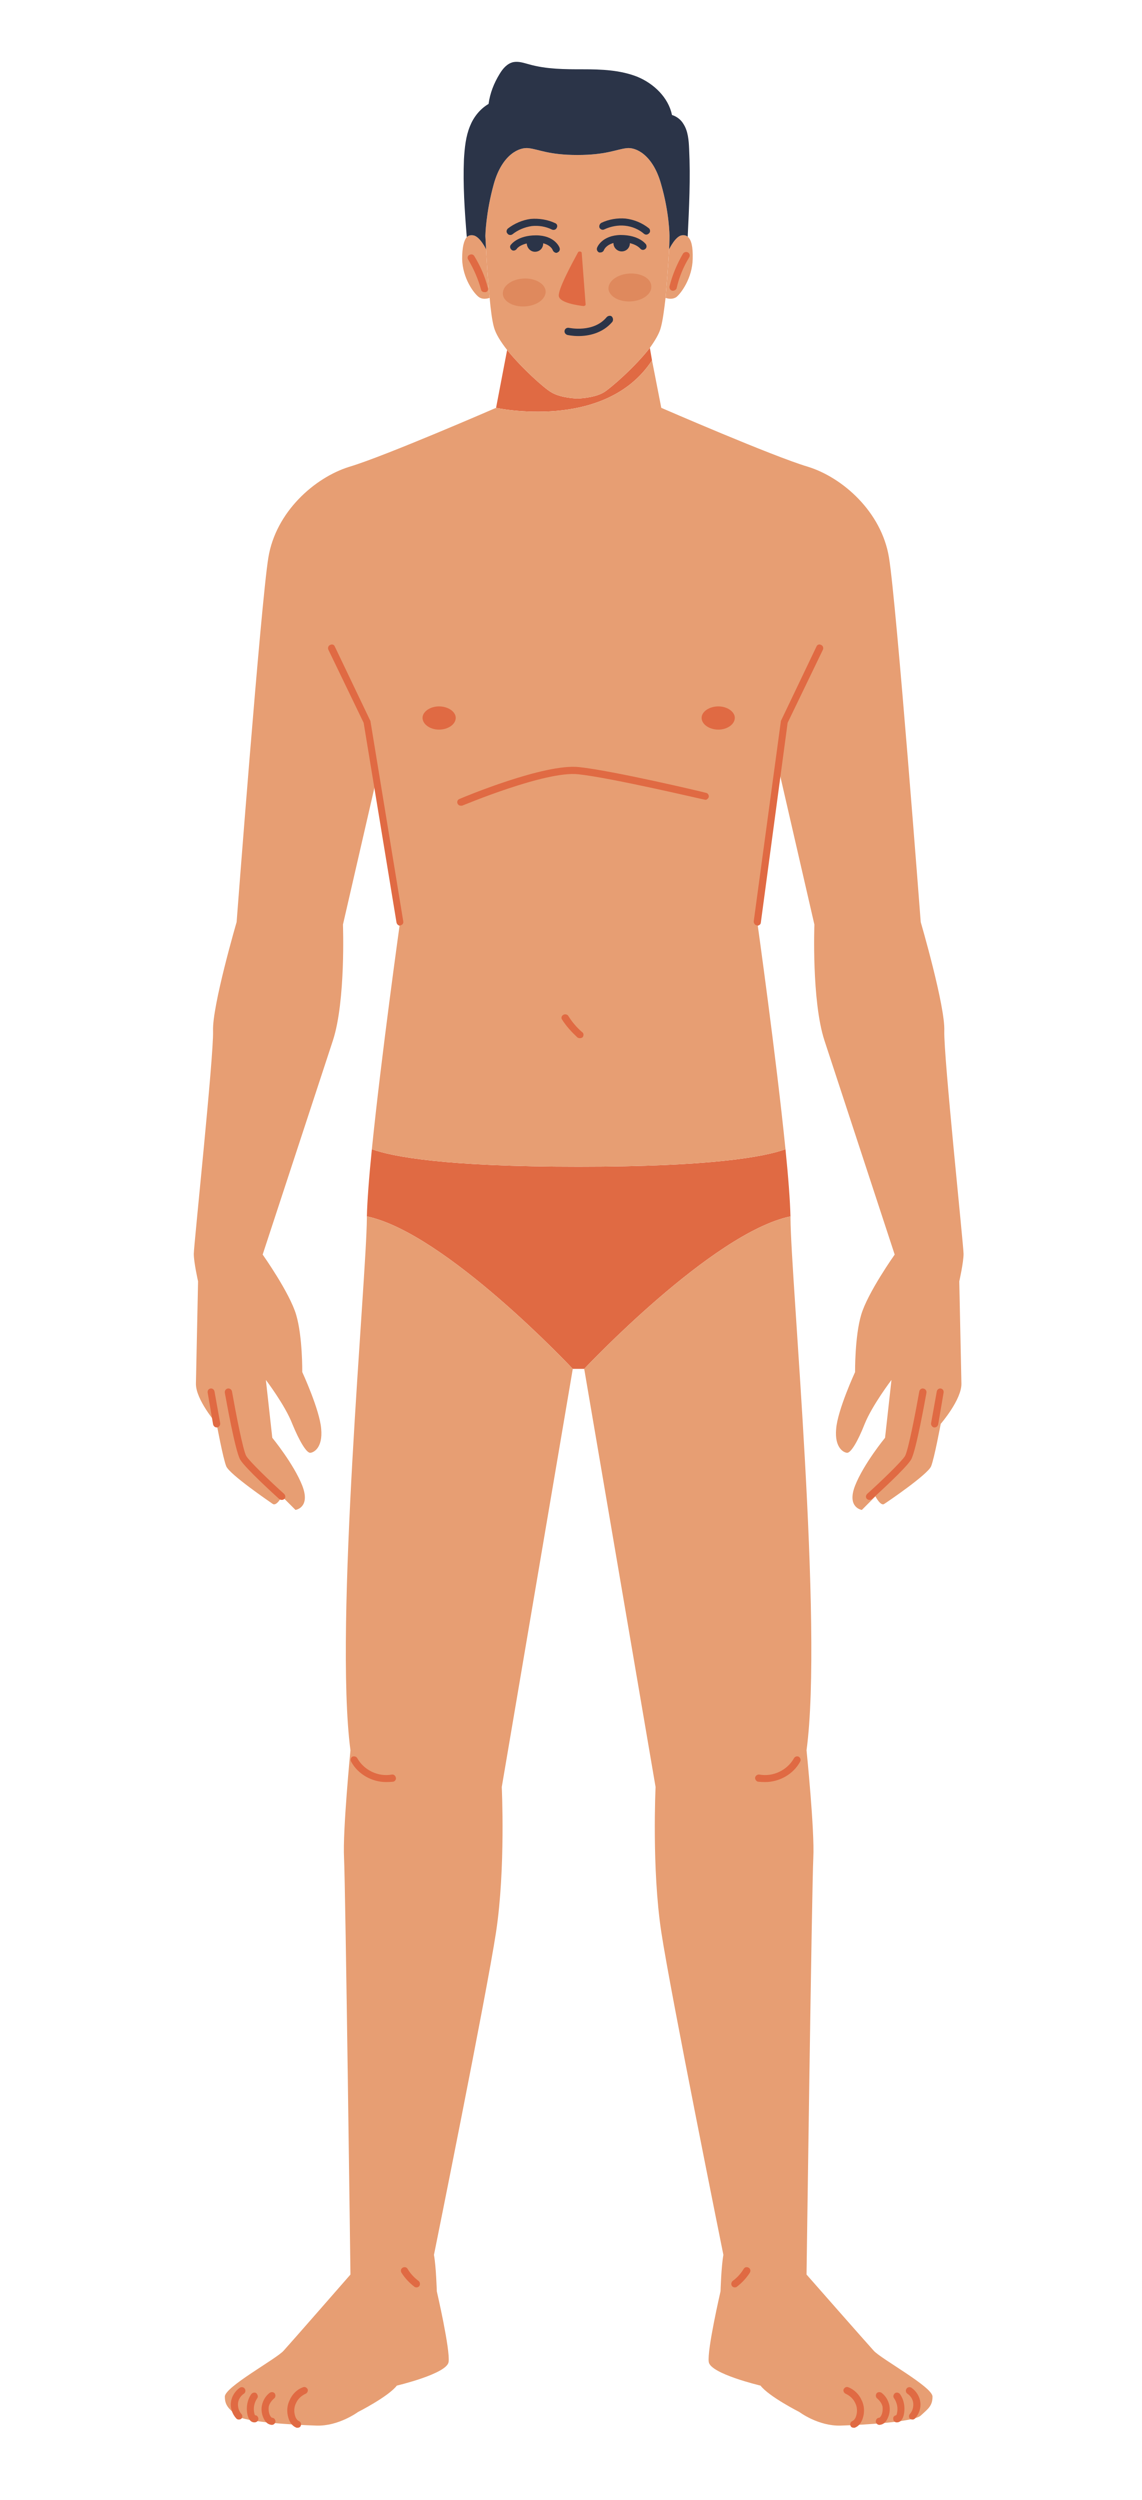 <svg version="1.2" xmlns="http://www.w3.org/2000/svg" viewBox="0 0 320 700" width="320" height="700">
	<title>8440513-ai</title>
	<style>
		.s0 { fill: #e06a43 } 
		.s1 { fill: #e79e73 } 
		.s2 { fill: #2b3448 } 
		.s3 { fill: #df895d } 
	</style>
	<g id="masculino">
		<g id="&lt;Group&gt;">
			<g id="&lt;Group&gt;">
				<path id="&lt;Path&gt;" class="s0" d="m220.1 321.8c0.8 7.8 1.3 14.6 1.4 18.8-22 4.6-57.8 42.7-57.8 42.7h-3.2c0 0-35.7-38.1-57.7-42.7 0.1-4.2 0.6-11 1.4-18.8 5.8 2.1 20.6 4.9 57.9 4.9 37.4 0 52.2-2.8 58-4.9z"/>
			</g>
			<g id="&lt;Group&gt;">
				<path id="&lt;Path&gt;" class="s0" d="m182.7 100.9c-13.1 20-43.7 13.3-43.7 13.3l3.1-16.2c4.2 5.2 10.4 10.7 12.3 11.8 2.7 1.7 7.4 1.8 7.4 1.8 0 0 4.8-0.1 7.5-1.8 1.9-1.2 8.6-7 12.8-12.4z"/>
			</g>
			<g id="&lt;Group&gt;">
				<path id="&lt;Path&gt;" class="s1" d="m137.2 83.4c0 0-1.7 0.7-3-0.2-1.4-1-4.6-5.3-4.7-10.7 0-3.3 0.5-5.2 1.3-6.1 0.5-0.5 1.1-0.6 1.8-0.5 1.9 0.3 3.6 3.9 3.6 3.9 0.2 3.5 0.5 8.9 1 13.6z"/>
			</g>
			<g id="&lt;Group&gt;">
				<path id="&lt;Path&gt;" class="s1" d="m192.7 66.3c1 0.8 1.5 2.7 1.4 6.2-0.1 5.4-3.3 9.7-4.6 10.7-1.4 0.9-3 0.2-3 0.2 0.4-4.7 0.8-10.1 1-13.6 0.2-0.4 1.8-3.6 3.5-3.9 0.7-0.1 1.3 0 1.7 0.4z"/>
			</g>
			<g id="&lt;Group&gt;">
				<path id="&lt;Path&gt;" class="s1" d="m142.1 98c-1.8-2.3-3.2-4.5-3.7-6.4-0.5-1.8-0.9-4.8-1.2-8.2-0.5-4.7-0.8-10.1-1-13.6-0.1-2.2-0.2-3.7-0.2-3.7 0 0 0.1-6.5 2.4-14.7 2.3-8.1 7.1-10.3 9.8-9.9 2.7 0.3 5.6 1.9 13.6 1.9 8 0 11-1.6 13.7-1.9 2.6-0.4 7.4 1.8 9.7 9.9 2.4 8.2 2.4 14.7 2.4 14.7 0 0 0 1.5-0.1 3.7-0.2 3.5-0.6 8.9-1 13.6-0.4 3.4-0.8 6.4-1.3 8.2-0.4 1.7-1.6 3.7-3.1 5.8-4.2 5.4-10.9 11.2-12.8 12.4-2.7 1.7-7.5 1.8-7.5 1.8 0 0-4.7-0.1-7.4-1.8-1.9-1.1-8.1-6.6-12.3-11.8z"/>
			</g>
			<g id="&lt;Group&gt;">
				<path id="&lt;Path&gt;" class="s1" d="m270 351.1c0 2.4-1.2 7.7-1.2 7.7 0 0 0.5 24 0.6 28.6 0.1 4.5-5.8 11.3-5.8 11.3 0 0-1.8 9.7-2.7 11.9-1 2.3-12 9.8-13.1 10.5-1 0.8-2.5-2.1-2.5-2.1l-3.8 3.8c0 0-4.3-0.6-1.9-6.8 2.4-6.1 8.4-13.4 8.4-13.4l1.8-16.2c0 0-5.4 7.1-7.5 12.3-2 5.1-3.9 8.1-4.9 8.1-0.9 0-3.6-1.3-3.1-6.7 0.4-5.3 5.3-15.9 5.3-15.9 0 0-0.1-9.9 1.7-16 1.8-6.2 9.4-16.9 9.4-16.9 0 0-16.1-49-19.7-60-3.6-11.1-2.8-32.4-2.8-32.4l-9.8-42.6-6.2 41.9c0 0 5.3 37.8 7.9 63.6-5.8 2.1-20.6 4.9-58 4.9-37.3 0-52.1-2.8-57.9-4.9 2.6-25.8 7.9-63.6 7.9-63.6l-6.2-41.9-9.8 42.6c0 0 0.8 21.3-2.8 32.4-3.6 11-19.7 60-19.7 60 0 0 7.6 10.7 9.4 16.9 1.8 6.1 1.7 16 1.7 16 0 0 4.9 10.6 5.3 15.9 0.5 5.4-2.2 6.7-3.1 6.7-1 0-2.9-3-5-8.1-2-5.2-7.4-12.3-7.4-12.3l1.8 16.2c0 0 6 7.3 8.4 13.4 2.4 6.2-1.9 6.8-1.9 6.8l-3.8-3.8c0 0-1.5 2.9-2.6 2.1-1-0.7-12-8.2-13-10.5-0.9-2.2-2.7-11.9-2.7-11.9 0 0-5.9-6.8-5.8-11.3 0.1-4.6 0.6-28.6 0.6-28.6 0 0-1.2-5.3-1.2-7.7 0-2.3 5.6-55.4 5.4-62.4-0.3-6.9 6.6-30.5 6.6-30.5 0 0 6.8-89.4 8.9-102.1 2.1-12.8 13-22.4 22.7-25.4 9.8-2.9 41.1-16.5 41.1-16.5 0 0 30.6 6.7 43.7-13.3l2.6 13.3c0 0 31.3 13.6 41.1 16.5 9.7 3 20.6 12.6 22.7 25.4 2.1 12.7 8.9 102.1 8.9 102.1 0 0 6.9 23.6 6.6 30.5-0.2 7 5.4 60.1 5.4 62.4z"/>
			</g>
			<g id="&lt;Group&gt;">
				<path id="&lt;Path&gt;" class="s1" d="m160.5 383.3l-19.9 117.1c0 0 1.1 22.8-1.6 40.6-2.7 17.7-17.4 90.4-17.4 90.4 0.6 3.2 0.8 10.2 0.8 10.2 0 0 3.8 16.4 3.3 19.8-0.5 3.3-14.5 6.6-14.5 6.6-2.4 3.1-10.9 7.4-10.9 7.4 0 0-5.4 4-11.6 3.8-6.3-0.2-20.4-1-22.4-2.8-1.9-1.8-3.3-2.6-3.3-5.3-0.1-2.7 14.5-10.6 16.5-12.9 2.1-2.3 18.7-21.3 18.7-21.3 0 0-1.4-109.2-1.8-116.7-0.4-7.5 1.8-30.1 1.8-30.1-4.6-34.7 4.5-132 4.6-149q0-0.3 0-0.5c22 4.6 57.7 42.7 57.7 42.7z"/>
			</g>
			<g id="&lt;Group&gt;">
				<path id="&lt;Path&gt;" class="s1" d="m244.8 658.2c2 2.3 16.6 10.2 16.5 12.9 0 2.7-1.4 3.5-3.3 5.3-2 1.8-16.1 2.6-22.4 2.8-6.3 0.2-11.6-3.8-11.6-3.8 0 0-8.5-4.3-10.9-7.4 0 0-14-3.3-14.5-6.6-0.5-3.4 3.3-19.8 3.3-19.8 0 0 0.2-7 0.8-10.2 0 0-14.7-72.7-17.4-90.4-2.7-17.8-1.6-40.6-1.6-40.6l-20-117.1c0 0 35.8-38.1 57.8-42.7q0 0.2 0 0.5c0.1 17 9.2 114.3 4.5 149 0 0 2.3 22.6 1.9 30.1-0.4 7.5-1.9 116.7-1.9 116.7 0 0 16.7 19 18.8 21.3z"/>
			</g>
			<g id="&lt;Group&gt;">
				<path id="&lt;Path&gt;" class="s2" d="m136.9 29.1c0.4-3 1.5-5.8 3.1-8.4 0.9-1.5 2.1-2.9 3.8-3.3 1.5-0.3 2.9 0.2 4.4 0.6 4.9 1.4 10.1 1.4 15.2 1.4 5.1 0 10.4 0.2 15.2 2.1 4.6 1.9 8.7 5.8 9.7 10.7 1.3 0.4 2.5 1.3 3.2 2.5 1.3 2 1.5 4.6 1.6 7 0.4 8.2 0 16.4-0.4 24.6-0.4-0.4-1-0.5-1.7-0.4-1.7 0.3-3.3 3.5-3.5 3.9 0.1-2.2 0.1-3.7 0.1-3.7 0 0 0-6.5-2.4-14.7-2.3-8.1-7.1-10.3-9.7-9.9-2.7 0.3-5.7 1.9-13.7 1.9-8 0-10.9-1.6-13.6-1.9-2.7-0.4-7.5 1.8-9.8 9.9-2.3 8.2-2.4 14.7-2.4 14.7 0 0 0.1 1.5 0.2 3.7 0 0-1.7-3.6-3.6-3.9-0.7-0.1-1.3 0-1.8 0.5-0.6-7.3-1.1-14.6-0.8-21.8 0.2-3.2 0.5-6.4 1.7-9.3 1-2.5 2.8-4.8 5.2-6.2z"/>
			</g>
			<g id="&lt;Group&gt;">
				<path id="&lt;Path&gt;" class="s0" d="m112.1 259.2c-0.5 0-0.9-0.4-1-0.9l-9.2-55.9-9.9-20.5c-0.2-0.5 0-1.1 0.5-1.3 0.5-0.3 1.1-0.1 1.3 0.4l9.9 20.7q0.1 0.1 0.1 0.2l9.2 56.1c0.1 0.5-0.2 1-0.8 1.1q-0.1 0.1-0.1 0.1z"/>
			</g>
			<g id="&lt;Group&gt;">
				<path id="&lt;Path&gt;" class="s0" d="m129.1 225.6c-0.4 0-0.7-0.2-0.9-0.6-0.2-0.5 0-1.1 0.6-1.3 0.9-0.4 23.8-10 33.5-8.9 9.4 1 34.5 6.9 35.5 7.2 0.6 0.1 0.9 0.7 0.8 1.2-0.2 0.5-0.7 0.9-1.2 0.7-0.3 0-26-6.1-35.4-7.1-9.1-1-32.2 8.7-32.5 8.8q-0.2 0-0.4 0z"/>
			</g>
			<g id="&lt;Group&gt;">
				<path id="&lt;Path&gt;" class="s0" d="m60.7 399.7c-0.5 0-0.9-0.4-1-0.9l-1.5-8.8c-0.1-0.6 0.2-1.1 0.8-1.2 0.5-0.1 1 0.3 1.1 0.8l1.6 8.9c0.1 0.5-0.3 1.1-0.8 1.2q-0.1 0-0.2 0z"/>
			</g>
			<g id="&lt;Group&gt;">
				<path id="&lt;Path&gt;" class="s0" d="m79 420q-0.4 0-0.7-0.2c-1-0.9-9.7-8.8-11-11.1-1.4-2.4-4-17.1-4.3-18.7-0.1-0.6 0.3-1.1 0.8-1.2 0.6-0.1 1.1 0.3 1.2 0.8 1.1 6.2 3.1 16.5 4 18.1 0.9 1.5 6.8 7.2 10.6 10.6 0.4 0.4 0.5 1 0.1 1.4-0.2 0.2-0.5 0.3-0.7 0.3z"/>
			</g>
			<g id="&lt;Group&gt;">
				<path id="&lt;Path&gt;" class="s0" d="m108.2 499c-4 0-7.9-2.2-9.8-5.7-0.3-0.5-0.1-1.1 0.3-1.4 0.5-0.2 1.1-0.1 1.4 0.4 1.9 3.4 5.9 5.3 9.7 4.6 0.5-0.1 1 0.3 1.1 0.8 0.2 0.5-0.2 1.1-0.7 1.2q-1 0.1-2 0.1z"/>
			</g>
			<g id="&lt;Group&gt;">
				<path id="&lt;Path&gt;" class="s0" d="m83.4 679.8q-0.2 0-0.3 0c-1.1-0.4-1.9-1.4-2.3-2.8-0.5-1.6-0.4-3.5 0.4-5 0.7-1.6 2-2.9 3.6-3.5 0.6-0.3 1.1 0 1.4 0.5 0.2 0.5-0.1 1.1-0.6 1.3-1.1 0.5-2.1 1.4-2.6 2.5-0.6 1.1-0.7 2.5-0.3 3.7 0.2 0.7 0.6 1.2 1 1.4 0.5 0.2 0.8 0.7 0.6 1.3-0.1 0.4-0.5 0.6-0.9 0.6z"/>
			</g>
			<g id="&lt;Group&gt;">
				<path id="&lt;Path&gt;" class="s0" d="m76.2 679q-0.1 0-0.1 0c-0.8-0.1-1.5-0.5-2-1.4-0.7-1.2-1-2.7-0.7-4.1 0.3-1.4 1.1-2.7 2.2-3.5 0.5-0.3 1.1-0.2 1.4 0.2 0.3 0.5 0.2 1.1-0.2 1.4-0.7 0.6-1.3 1.4-1.5 2.3-0.1 0.9 0 1.9 0.5 2.7 0.2 0.3 0.4 0.4 0.4 0.4 0.6 0 1 0.5 1 1.1-0.1 0.5-0.5 0.9-1 0.9z"/>
			</g>
			<g id="&lt;Group&gt;">
				<path id="&lt;Path&gt;" class="s0" d="m71.3 678.3q0 0 0 0c-0.6 0-1.1-0.3-1.4-0.8-0.3-0.4-0.4-0.8-0.5-1.1-0.5-2-0.2-4.3 1-6 0.3-0.4 0.9-0.6 1.4-0.3 0.4 0.4 0.6 1 0.3 1.4-0.9 1.3-1.2 2.9-0.8 4.4 0 0.1 0.1 0.3 0.2 0.4 0.5 0 0.9 0.5 0.9 1 0 0.6-0.5 1-1.1 1z"/>
			</g>
			<g id="&lt;Group&gt;">
				<path id="&lt;Path&gt;" class="s0" d="m66.9 677.5c-0.3 0-0.5-0.1-0.7-0.3-1.1-1.2-1.7-2.9-1.5-4.5 0.2-1.7 1.2-3.2 2.5-4.1 0.5-0.3 1.1-0.2 1.4 0.3 0.3 0.4 0.2 1.1-0.3 1.4-0.9 0.6-1.5 1.6-1.6 2.6-0.1 1.1 0.2 2.2 0.9 3 0.4 0.4 0.4 1 0 1.4q-0.3 0.2-0.7 0.2z"/>
			</g>
			<g id="&lt;Group&gt;">
				<path id="&lt;Path&gt;" class="s0" d="m116.7 640.5q-0.4 0-0.6-0.2-2.2-1.7-3.6-3.9c-0.3-0.5-0.2-1.1 0.3-1.4 0.5-0.3 1.1-0.2 1.4 0.3q1.2 2 3.1 3.4c0.4 0.3 0.5 1 0.2 1.4-0.2 0.3-0.5 0.4-0.8 0.4z"/>
			</g>
			<g id="&lt;Group&gt;">
				<path id="&lt;Path&gt;" class="s0" d="m127.7 201c0 1.8-2.1 3.3-4.7 3.3-2.5 0-4.6-1.5-4.6-3.3 0-1.7 2.1-3.2 4.6-3.2 2.6 0 4.7 1.5 4.7 3.2z"/>
			</g>
			<g id="&lt;Group&gt;">
				<path id="&lt;Path&gt;" class="s0" d="m205.9 201c0 1.8-2.1 3.3-4.6 3.3-2.6 0-4.7-1.5-4.7-3.3 0-1.7 2.1-3.2 4.7-3.2 2.5 0 4.6 1.5 4.6 3.2z"/>
			</g>
			<g id="&lt;Group&gt;">
				<path id="&lt;Path&gt;" class="s0" d="m162.5 290.7q-0.4 0-0.7-0.2c-1.6-1.5-3.1-3.1-4.3-5-0.3-0.4-0.2-1 0.3-1.3 0.4-0.3 1.1-0.2 1.4 0.2q1.6 2.6 3.9 4.6c0.5 0.3 0.5 0.9 0.2 1.4-0.2 0.2-0.5 0.3-0.8 0.3z"/>
			</g>
			<g id="&lt;Group&gt;">
				<path id="&lt;Path&gt;" class="s0" d="m212.2 259.2q0 0-0.1-0.1c-0.5 0-0.9-0.5-0.9-1.1l7.6-56q0-0.2 0.1-0.3l9.9-20.7c0.2-0.5 0.8-0.7 1.3-0.4 0.5 0.2 0.7 0.8 0.5 1.3l-9.9 20.5-7.5 55.9c0 0.5-0.5 0.9-1 0.9z"/>
			</g>
			<g id="&lt;Group&gt;">
				<path id="&lt;Path&gt;" class="s0" d="m261.9 399.7q-0.1 0-0.2 0c-0.5-0.1-0.9-0.7-0.8-1.2l1.6-8.9c0.1-0.5 0.6-0.9 1.1-0.8 0.6 0.1 0.9 0.6 0.8 1.2l-1.5 8.8c-0.1 0.5-0.5 0.9-1 0.9z"/>
			</g>
			<g id="&lt;Group&gt;">
				<path id="&lt;Path&gt;" class="s0" d="m243.6 420c-0.2 0-0.5-0.1-0.7-0.3-0.4-0.4-0.3-1 0.1-1.4 3.8-3.4 9.7-9.1 10.6-10.6 0.9-1.6 2.9-11.9 4-18.1 0.1-0.5 0.6-0.9 1.1-0.8 0.6 0.1 1 0.6 0.9 1.2-0.3 1.6-2.9 16.3-4.3 18.7-1.3 2.3-10 10.2-11 11.1q-0.3 0.2-0.7 0.2z"/>
			</g>
			<g id="&lt;Group&gt;">
				<path id="&lt;Path&gt;" class="s0" d="m214.4 499q-1 0-2-0.1c-0.5-0.1-0.9-0.7-0.8-1.2 0.1-0.5 0.7-0.9 1.2-0.8 3.8 0.7 7.8-1.2 9.7-4.6 0.3-0.5 0.9-0.6 1.3-0.4 0.5 0.3 0.7 0.9 0.4 1.4-1.9 3.5-5.8 5.7-9.8 5.7z"/>
			</g>
			<g id="&lt;Group&gt;">
				<path id="&lt;Path&gt;" class="s0" d="m239.2 679.8c-0.4 0-0.8-0.2-0.9-0.6-0.2-0.6 0.1-1.1 0.6-1.3 0.4-0.2 0.8-0.7 1-1.4 0.4-1.2 0.3-2.6-0.3-3.7-0.5-1.1-1.5-2-2.6-2.5-0.5-0.2-0.8-0.8-0.6-1.3 0.3-0.5 0.8-0.8 1.4-0.5 1.5 0.6 2.9 1.9 3.6 3.5 0.8 1.5 0.9 3.4 0.4 5-0.4 1.4-1.2 2.4-2.3 2.8q-0.1 0-0.3 0z"/>
			</g>
			<g id="&lt;Group&gt;">
				<path id="&lt;Path&gt;" class="s0" d="m246.4 679c-0.5 0-0.9-0.4-1-0.9 0-0.6 0.4-1.1 1-1.1 0 0 0.2-0.1 0.4-0.4 0.5-0.8 0.6-1.8 0.5-2.7-0.2-0.9-0.8-1.7-1.5-2.3-0.4-0.3-0.5-0.9-0.2-1.4 0.3-0.4 0.9-0.5 1.4-0.2 1.1 0.8 1.9 2.1 2.2 3.5 0.3 1.4 0 2.9-0.7 4.1-0.5 0.9-1.2 1.3-2 1.4q0 0-0.1 0z"/>
			</g>
			<g id="&lt;Group&gt;">
				<path id="&lt;Path&gt;" class="s0" d="m251.3 678.3c-0.6 0-1-0.4-1-1-0.1-0.5 0.3-0.9 0.8-1 0.1-0.1 0.2-0.3 0.2-0.4 0.4-1.5 0.1-3.1-0.8-4.4-0.3-0.4-0.2-1 0.3-1.4 0.5-0.3 1.1-0.1 1.4 0.3 1.2 1.7 1.5 4 1 6-0.1 0.3-0.2 0.7-0.5 1.1-0.3 0.5-0.8 0.8-1.4 0.8q0 0 0 0z"/>
			</g>
			<g id="&lt;Group&gt;">
				<path id="&lt;Path&gt;" class="s0" d="m255.7 677.5q-0.4 0-0.7-0.2c-0.4-0.4-0.4-1 0-1.4 0.7-0.8 1-1.9 0.9-3-0.1-1-0.7-2-1.6-2.6-0.5-0.3-0.6-1-0.3-1.4 0.3-0.5 0.9-0.6 1.4-0.3 1.3 0.9 2.3 2.4 2.5 4.1 0.2 1.6-0.4 3.3-1.5 4.5-0.2 0.2-0.4 0.3-0.7 0.3z"/>
			</g>
			<g id="&lt;Group&gt;">
				<path id="&lt;Path&gt;" class="s0" d="m205.9 640.5c-0.3 0-0.6-0.1-0.8-0.4-0.3-0.4-0.2-1.1 0.2-1.4q1.9-1.4 3.1-3.4c0.3-0.5 0.9-0.6 1.4-0.3 0.5 0.3 0.6 0.9 0.3 1.4q-1.4 2.2-3.6 3.9-0.2 0.2-0.6 0.2z"/>
			</g>
			<g id="&lt;Group&gt;">
				<path id="&lt;Path&gt;" class="s0" d="m164.1 85.3c0 0.2-0.3 0.4-0.6 0.4-1.7-0.2-6.5-0.9-6.9-2.7-0.4-1.7 3.6-9.1 5.4-12.4 0.2-0.3 1-0.2 1 0.2z"/>
			</g>
			<g id="&lt;Group&gt;">
				<path id="&lt;Path&gt;" class="s2" d="m155.9 70.8c-0.4 0-0.8-0.3-1-0.7 0-0.1-0.8-2.2-4.7-2.2q0 0 0 0c-4.1 0-5.4 1.7-5.4 1.8-0.4 0.5-1 0.6-1.4 0.3-0.5-0.4-0.6-1-0.3-1.4 0.1-0.1 1.9-2.7 7.1-2.7q0 0 0 0c5.3 0 6.6 3.4 6.6 3.5 0.2 0.6-0.1 1.1-0.6 1.3q-0.1 0.1-0.3 0.1z"/>
			</g>
			<g id="&lt;Group&gt;">
				<path id="&lt;Path&gt;" class="s2" d="m143 65.8c-0.3 0-0.6-0.1-0.8-0.4-0.4-0.4-0.3-1 0.1-1.4 1.8-1.4 4.1-2.4 6.4-2.7 2.3-0.2 4.8 0.2 6.9 1.2 0.5 0.2 0.7 0.8 0.4 1.3-0.2 0.5-0.8 0.7-1.3 0.5-1.8-0.9-3.8-1.2-5.7-1-2 0.3-3.9 1.1-5.4 2.3q-0.3 0.2-0.6 0.2z"/>
			</g>
			<g id="&lt;Group&gt;">
				<path id="&lt;Path&gt;" class="s2" d="m151.9 67.1c0.3 0.1 0.3 0.7 0.3 1.1 0 1.3-1 2.3-2.3 2.3-1.2 0-2.2-1-2.3-2.3q0.1-0.6 0.3-1.1c0 0 2.2-0.6 4 0z"/>
			</g>
			<g id="&lt;Group&gt;">
				<path id="&lt;Path&gt;" class="s2" d="m168.2 70.7q-0.1 0-0.3 0c-0.5-0.2-0.8-0.8-0.6-1.3 0-0.1 1.3-3.5 6.6-3.6 5.2 0 7 2.5 7.1 2.6 0.3 0.5 0.2 1.1-0.3 1.4-0.4 0.3-1 0.2-1.3-0.2-0.1-0.1-1.5-1.8-5.5-1.8-3.8 0-4.7 2.2-4.7 2.3-0.2 0.4-0.6 0.6-1 0.6z"/>
			</g>
			<g id="&lt;Group&gt;">
				<path id="&lt;Path&gt;" class="s2" d="m181.1 65.7q-0.3 0-0.6-0.2c-1.5-1.3-3.4-2.1-5.4-2.3-1.9-0.2-4 0.2-5.7 1-0.5 0.3-1.1 0.1-1.4-0.4-0.2-0.5 0-1.1 0.5-1.4 2.1-1 4.5-1.4 6.8-1.2 2.4 0.3 4.6 1.2 6.5 2.7 0.4 0.3 0.5 1 0.1 1.4-0.2 0.2-0.5 0.4-0.8 0.4z"/>
			</g>
			<g id="&lt;Group&gt;">
				<path id="&lt;Path&gt;" class="s2" d="m176.2 67c0.3 0.2 0.3 0.7 0.3 1.1 0 1.3-1 2.3-2.3 2.3-1.2 0-2.3-1-2.3-2.3q0-0.6 0.4-1.1c0 0 2.9-0.7 3.9 0z"/>
			</g>
			<g id="&lt;Group&gt;">
				<path id="&lt;Path&gt;" class="s3" d="m152.9 81.5c0.1 2.2-2.4 4.1-5.8 4.3-3.3 0.2-6.1-1.4-6.2-3.5-0.1-2.2 2.4-4.1 5.7-4.3 3.3-0.2 6.1 1.4 6.3 3.5z"/>
			</g>
			<g id="&lt;Group&gt;">
				<path id="&lt;Path&gt;" class="s3" d="m182.5 80.1c0.2 2.2-2.4 4.1-5.7 4.3-3.3 0.2-6.1-1.4-6.3-3.5-0.1-2.2 2.5-4.1 5.8-4.3 3.3-0.2 6.1 1.3 6.2 3.5z"/>
			</g>
			<g id="&lt;Group&gt;">
				<path id="&lt;Path&gt;" class="s0" d="m135.8 81.8c-0.5 0-0.9-0.2-1-0.7-0.8-2.9-2-5.7-3.6-8.4-0.3-0.4-0.2-1.1 0.3-1.3 0.5-0.3 1.1-0.2 1.4 0.3 1.7 2.8 3 5.7 3.8 8.9 0.2 0.5-0.1 1.1-0.6 1.2q-0.2 0-0.3 0z"/>
			</g>
			<g id="&lt;Group&gt;">
				<path id="&lt;Path&gt;" class="s0" d="m188.6 81.4q-0.1 0-0.2 0c-0.6-0.1-0.9-0.7-0.8-1.2 0.8-3.2 2.1-6.3 3.8-9.2 0.3-0.4 0.9-0.6 1.4-0.3 0.5 0.3 0.6 0.9 0.3 1.4-1.6 2.6-2.8 5.5-3.5 8.6-0.1 0.4-0.6 0.7-1 0.7z"/>
			</g>
			<g id="&lt;Group&gt;">
				<path id="&lt;Path&gt;" class="s2" d="m162.1 94.1c-1.8 0-3-0.3-3.1-0.3-0.6-0.2-0.9-0.7-0.8-1.2 0.1-0.6 0.7-0.9 1.2-0.8 0.1 0 6.9 1.5 10.6-3 0.4-0.4 1-0.5 1.4-0.2 0.4 0.4 0.5 1 0.2 1.5-2.8 3.3-6.8 4-9.5 4z"/>
			</g>
		</g>
	</g>
	<g id="feminino">
	</g>
</svg>